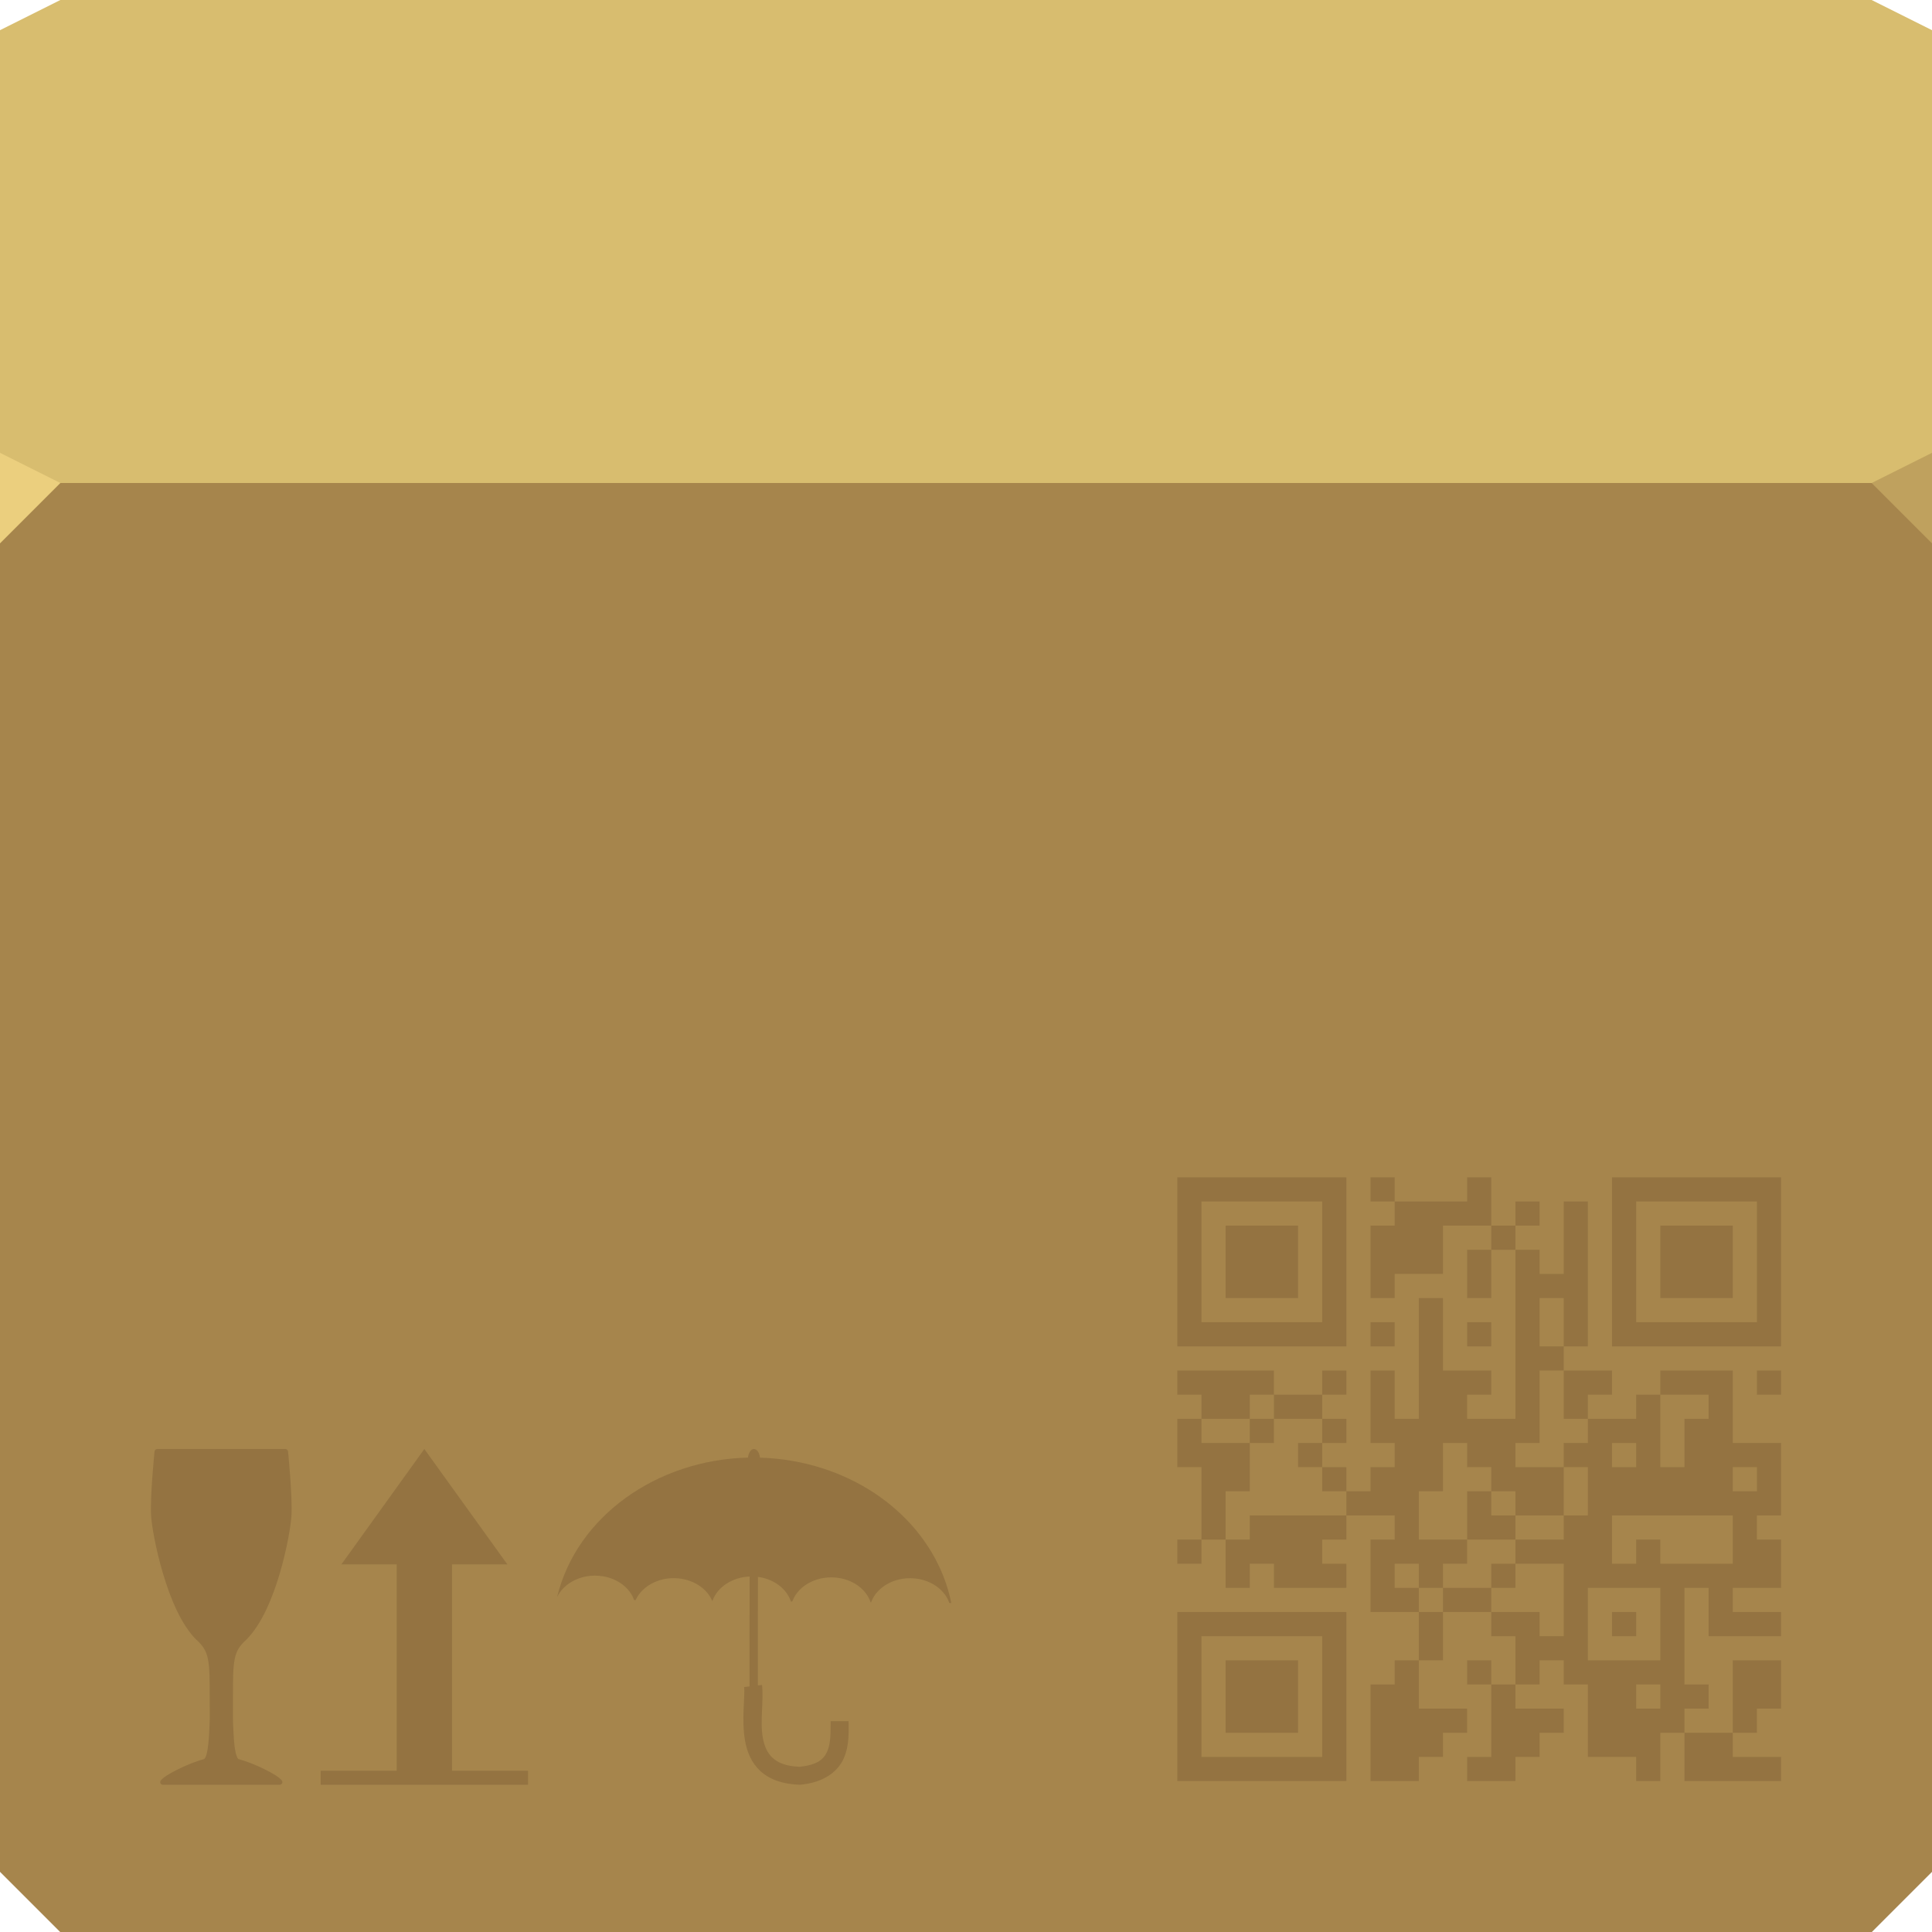 <?xml version="1.0" encoding="UTF-8" standalone="no"?>
<!-- Created with Inkscape (http://www.inkscape.org/) -->

<svg
   xmlns:dc="http://purl.org/dc/elements/1.1/"
   xmlns:cc="http://creativecommons.org/ns#"
   xmlns:rdf="http://www.w3.org/1999/02/22-rdf-syntax-ns#"
   xmlns:svg="http://www.w3.org/2000/svg"
   xmlns="http://www.w3.org/2000/svg"
   xmlns:sodipodi="http://sodipodi.sourceforge.net/DTD/sodipodi-0.dtd"
   xmlns:inkscape="http://www.inkscape.org/namespaces/inkscape"
   version="1.1"
   width="64"
   height="64"
   id="svg13094"
   inkscape:version="0.92.2 5c3e80d, 2017-08-06"
   sodipodi:docname="application-x-archive.svg">
  <sodipodi:namedview
     pagecolor="#ffffff"
     bordercolor="#666666"
     borderopacity="1"
     objecttolerance="10"
     gridtolerance="10"
     guidetolerance="10"
     inkscape:pageopacity="0"
     inkscape:pageshadow="2"
     inkscape:window-width="1920"
     inkscape:window-height="1023"
     id="namedview44"
     showgrid="false"
     inkscape:zoom="10.429825"
     inkscape:cx="25.935598"
     inkscape:cy="31.987292"
     inkscape:window-x="-10"
     inkscape:window-y="35"
     inkscape:window-maximized="1"
     inkscape:current-layer="svg13094" />
  <defs
     id="defs11" />
  <path
     d="M 0,1 2,0 62,0 64,1 64,17 0,17 Z"
     id="path3029"
     style="fill:#d8bd6f;fill-opacity:1;fill-rule:nonzero"
     inkscape:connector-curvature="0"
     sodipodi:nodetypes="ccccccc" />
  <path
     d="m 0,16 64,0 0,46 -2,2 -60,0 -2,-2 z"
     id="path3809"
     style="color:#000000;display:inline;overflow:visible;visibility:visible;fill:#a07c46;fill-opacity:1;fill-rule:nonzero;stroke-width:1;stroke-linecap:butt;stroke-linejoin:miter;stroke-miterlimit:4;stroke-dasharray:none;stroke-dashoffset:0;stroke-opacity:1;marker:none;enable-background:accumulate"
     inkscape:connector-curvature="0"
     sodipodi:nodetypes="ccccccc" />
  <path
     d="m 0,16 64,0 0,46 -2,2 -60,0 -2,-2 z"
     id="path3831"
     style="fill:#a6854c;fill-opacity:1;fill-rule:nonzero"
     inkscape:connector-curvature="0"
     sodipodi:nodetypes="ccccccc" />
  <path
     d="m 64,18 -2,-2 2,-1 z"
     id="path3028"
     style="fill:#bfa15e;fill-opacity:1"
     inkscape:connector-curvature="0"
     sodipodi:nodetypes="cccc" />
  <path
     d="M 0,18 2,16 0,15 Z"
     id="path3028-3"
     style="fill:#ebcf7e;fill-opacity:1"
     inkscape:connector-curvature="0"
     sodipodi:nodetypes="cccc" />
  <path
     inkscape:connector-curvature="0"
     d="M 39,56.2 V 53.4 h 2.8 2.8 V 56.2 59 h -2.8 -2.8 z m 4.8,0 V 54.2 H 41.8 39.8 V 56.2 58.2 h 2 2 z m -3.2,0 V 55 h 1.2 1.2 v 1.2 1.2 h -1.2 -1.2 z m 4.8,1.2 V 55.8 h 0.4 0.4 V 55.4 55 h 0.4 0.4 v -0.8 -0.8 H 46.2 45.4 V 52.2 51 h 0.4 0.4 V 50.6 50.2 H 45.4 44.6 V 50.6 51 H 44.2 43.8 V 51.4 51.8 h 0.4 0.4 V 52.2 52.6 h -1.2 -1.2 V 52.2 51.8 h -0.4 -0.4 V 52.2 52.6 h -0.4 -0.4 v -0.8 -0.8 H 40.2 39.8 V 51.4 51.8 H 39.4 39 V 51.4 51 h 0.4 0.4 V 49.8 48.6 h -0.4 -0.4 v -0.8 -0.8 h 0.4 0.4 V 46.6 46.2 H 39.4 39 V 45.8 45.4 h 1.6 1.6 v 0.4 0.4 h 0.8 0.8 V 45.8 45.4 h 0.4 0.4 v 0.4 0.4 H 44.2 43.8 V 46.6 47 h 0.4 0.4 V 47.4 47.8 H 44.2 43.8 V 48.2 48.6 h 0.4 0.4 V 49 49.4 h 0.4 0.4 V 49 48.6 h 0.4 0.4 V 48.2 47.8 H 45.8 45.4 V 46.6 45.4 h 0.4 0.4 v 0.8 0.8 h 0.4 0.4 V 45 43 h 0.4 0.4 v 1.2 1.2 h 0.8 0.8 v 0.4 0.4 H 49 48.6 V 46.6 47 h 0.8 0.8 V 44.2 41.4 h -0.4 -0.4 v 0.8 0.8 h -0.4 -0.4 v -0.8 -0.8 h 0.4 0.4 V 41 40.6 h -0.8 -0.8 v 0.8 0.8 H 47 46.2 V 42.6 43 H 45.8 45.4 V 41.8 40.6 h 0.4 0.4 V 40.2 39.8 H 45.8 45.4 V 39.4 39 h 0.4 0.4 V 39.4 39.8 h 1.2 1.2 V 39.4 39 h 0.4 0.4 v 0.8 0.8 h 0.4 0.4 V 40.2 39.8 h 0.4 0.4 V 40.2 40.6 H 50.6 50.2 V 41 41.4 h 0.4 0.4 V 41.8 42.2 h 0.4 0.4 V 41 39.8 h 0.4 0.4 v 2.4 2.4 h -0.4 -0.4 v 0.4 0.4 h 0.8 0.8 v 0.4 0.4 H 53 52.6 V 46.6 47 h 0.8 0.8 V 46.6 46.2 h 0.4 0.4 V 45.8 45.4 h 1.2 1.2 v 1.2 1.2 h 0.8 0.8 V 49 50.2 H 58.6 58.2 V 50.6 51 h 0.4 0.4 v 0.8 0.8 H 58.2 57.4 V 53 53.4 h 0.8 0.8 V 53.8 54.2 h -1.2 -1.2 v -0.8 -0.8 H 56.2 55.8 v 1.6 1.6 h 0.4 0.4 v 0.4 0.4 H 56.2 55.8 v 0.4 0.4 h 0.8 0.8 v -1.2 V 55 h 0.8 0.8 v 1.6 h -0.8 v 0.8 H 57.4 V 58.2 h 1.6 V 59 H 55.8 V 57.4 H 55 V 59 H 54.2 V 58.2 H 52.6 V 55.8 H 51.8 V 55 H 51 v 0.8 h -0.8 v 0.8 h 1.6 v 0.8 H 51 V 58.2 H 50.2 V 59 h -1.6 v -0.8 h 0.8 V 55.8 H 48.6 V 55 h 0.8 v 0.8 h 0.8 v -1.6 h -0.8 v -0.8 h -1.6 V 55 h -0.8 v 1.6 h 1.6 v 0.8 H 47.8 V 58.2 H 47 V 59 H 45.4 v -1.6 z m 9.6,-1.2 V 55.8 h -0.8 v 0.8 h 0.8 z m 0,-2.4 V 52.6 H 52.6 V 55 h 2.4 v -1.2 z m -1.6,0 v -0.4 h 0.4 0.4 v 0.4 0.4 H 53.8 53.4 Z M 51.8,53 V 51.8 H 51 50.2 V 51.4 51 h 0.8 0.8 V 50.6 50.2 h 0.4 0.4 V 49.4 48.6 H 52.2 51.8 V 48.2 47.8 h 0.4 0.4 V 47.4 47 h -0.4 -0.4 v -0.8 V 45.4 h -0.4 -0.4 v 1.2 1.2 H 50.6 50.2 V 48.2 48.6 h 0.8 0.8 v 0.8 0.8 H 51 50.2 V 49.8 49.4 H 49.8 49.4 V 49 48.6 H 49 48.6 V 48.2 47.8 h -0.4 -0.4 v 0.8 0.8 h -0.4 -0.4 v 0.8 0.8 h 0.8 0.8 V 51.4 51.8 H 48.2 47.8 V 52.2 52.6 H 47.4 47 V 52.2 51.8 H 46.6 46.2 V 52.2 52.6 h 0.4 0.4 v 0.4 0.4 h 0.4 0.4 V 53 52.6 h 0.8 0.8 v 0.4 0.4 h 0.8 0.8 v 0.4 0.4 h 0.4 0.4 z m -2.4,-0.8 v -0.4 h 0.4 0.4 V 52.2 52.6 h -0.4 -0.4 z m -0.8,-2 v -0.8 h 0.4 0.4 V 49.8 50.2 h 0.4 0.4 V 50.6 51 H 49.4 48.6 Z M 54.2,51.4 v -0.4 h 0.4 0.4 V 51.4 51.8 h 1.2 1.2 v -0.8 -0.8 h -2 -2 v 0.8 0.8 h 0.4 0.4 z m -12.8,-0.8 v -0.4 h 1.6 1.6 V 49.8 49.4 H 44.2 43.8 V 49 48.6 H 43.4 43 V 48.2 47.8 h 0.4 0.4 V 47.4 47 h -0.8 -0.8 V 46.6 46.2 h -0.4 -0.4 V 46.6 47 H 40.6 39.8 V 47.4 47.8 h 0.8 0.8 v 0.8 0.8 h -0.4 -0.4 v 0.8 0.8 h 0.4 0.4 z m 0,-3.2 v -0.4 h 0.4 0.4 V 47.4 47.8 h -0.4 -0.4 z M 58.2,49 V 48.6 H 57.8 57.4 V 49 49.4 h 0.4 0.4 z M 54.2,48.2 V 47.8 H 53.8 53.4 V 48.2 48.6 h 0.4 0.4 z m 1.6,-0.4 v -0.8 h 0.4 0.4 V 46.6 46.2 H 55.8 55 V 47.4 48.6 h 0.4 0.4 z m -4,-4 V 43 h -0.8 v 1.6 h 0.8 v -0.8 z m 6.4,2 v -0.4 h 0.4 0.4 v 0.4 0.4 H 58.6 58.2 Z M 39,41.8 V 39 h 2.8 2.8 V 41.8 44.6 h -2.8 -2.8 z m 4.8,0 V 39.8 H 41.8 39.8 V 41.8 43.8 h 2 2 z m -3.2,0 V 40.6 h 1.2 1.2 V 41.8 43 h -1.2 -1.2 z M 45.4,44.2 v -0.4 h 0.8 v 0.8 h -0.8 z m 3.2,0 v -0.4 h 0.4 0.4 v 0.4 0.4 h -0.4 -0.4 z m 4.8,-2.4 V 39 h 2.8 2.8 v 5.6 h -5.6 v -2.8 z m 4.8,0 V 39.8 H 56.2 54.2 V 41.8 43.8 h 2 2 z m -3.2,0 V 40.6 h 1.2 1.2 V 41.8 43 h -1.2 -1.2 z"
     id="path3108-3"
     style="opacity:1;vector-effect:none;fill:#240d00;fill-opacity:0.144;stroke-width:1;stroke-linecap:butt;stroke-linejoin:miter;stroke-miterlimit:4;stroke-dasharray:none;stroke-dashoffset:0;stroke-opacity:1;marker:none" />
  <path
     inkscape:connector-curvature="0"
     style="color:#000000;display:inline;overflow:visible;visibility:visible;opacity:1;vector-effect:none;fill:#240d00;fill-opacity:0.144;fill-rule:nonzero;stroke-width:1;stroke-linecap:butt;stroke-linejoin:miter;stroke-miterlimit:4;stroke-dasharray:none;stroke-dashoffset:0;stroke-opacity:1;marker:none;enable-background:accumulate"
     d="m 5.207,48 c -0.044,2.6e-5 -0.084,0.037 -0.088,0.08 0,0 -0.153,1.518 -0.113,2.139 0.02,0.313 0.148,1.082 0.393,1.904 0.244,0.822 0.601,1.693 1.104,2.195 -3.87e-5,2.4e-5 0.004,0.002 0.004,0.002 0.226,0.207 0.327,0.368 0.383,0.646 0.055,0.278 0.057,0.677 0.057,1.322 -3.87e-5,0.742 0.008,0.621 -0.02,1.145 -0.014,0.262 -0.038,0.478 -0.072,0.627 -0.017,0.075 -0.037,0.133 -0.057,0.168 -0.02,0.035 -0.034,0.042 -0.037,0.043 -0.268,0.072 -0.578,0.198 -0.846,0.33 -0.268,0.132 -0.484,0.257 -0.586,0.375 -0.021,0.027 -0.028,0.065 -0.014,0.096 0.014,0.031 0.048,0.051 0.082,0.051 h 1.934 1.934 c 0.034,8.4e-5 0.068,-0.02 0.082,-0.051 0.014,-0.031 0.008,-0.07 -0.014,-0.096 -0.102,-0.118 -0.316,-0.243 -0.584,-0.375 -0.268,-0.132 -0.58,-0.258 -0.848,-0.33 -0.004,-0.002 -0.018,-0.008 -0.037,-0.043 -0.02,-0.035 -0.039,-0.093 -0.057,-0.168 -0.035,-0.149 -0.057,-0.365 -0.07,-0.627 -0.027,-0.524 -0.02,-0.403 -0.02,-1.145 0,-0.645 1.36e-5,-1.044 0.057,-1.322 0.055,-0.278 0.155,-0.439 0.381,-0.646 0,-5.79e-4 3.62e-5,-0.001 0.004,-0.002 C 8.671,53.805 9.028,52.935 9.27,52.115 9.511,51.296 9.634,50.531 9.654,50.219 9.694,49.598 9.543,48.09 9.543,48.09 9.543,48.043 9.5,48 9.453,48 H 5.209 Z m 8.85,0 -2.748,3.822 h 1.832 v 6.836 h -2.518 v 0.465 h 2.018 2.834 2.016 v -0.465 h -2.518 v -6.836 h 1.834 z m 10.916,0 c -0.094,7.74e-4 -0.175,0.118 -0.195,0.285 -3.009,0.071 -5.675,1.939 -6.324,4.623 0.202,-0.427 0.697,-0.71 1.246,-0.713 0.09,-3.87e-4 0.182,0.006 0.273,0.021 0.498,0.082 0.894,0.389 1.033,0.789 l 0.049,0.002 c 0.229,-0.506 0.868,-0.816 1.525,-0.707 0.472,0.078 0.855,0.359 1.012,0.729 h 0.01 c 0.164,-0.464 0.665,-0.782 1.23,-0.805 -0.002,1.072 -0.004,2.572 -0.002,3.641 l -0.18,0.021 c 0.037,0.315 -0.095,1.081 0.033,1.791 0.064,0.355 0.207,0.715 0.502,0.988 0.295,0.273 0.727,0.438 1.297,0.457 h 0.02 l 0.02,-0.002 c 0.77,-0.073 1.233,-0.433 1.428,-0.871 0.194,-0.439 0.16,-0.899 0.16,-1.232 h -0.594 c 0,0.356 0.006,0.732 -0.109,0.992 -0.114,0.257 -0.308,0.456 -0.924,0.518 -0.458,-0.019 -0.721,-0.14 -0.893,-0.299 -0.174,-0.161 -0.27,-0.383 -0.32,-0.658 -0.1,-0.551 0.034,-1.235 -0.027,-1.754 l -0.137,0.016 c -0.003,-1.062 -1.47e-4,-2.532 0.002,-3.594 0.017,0.002 0.035,0.003 0.053,0.006 0.506,0.084 0.905,0.4 1.039,0.809 h 0.045 c 0.197,-0.549 0.866,-0.893 1.555,-0.779 0.504,0.083 0.904,0.396 1.039,0.803 h 0.018 c 0.2,-0.547 0.866,-0.889 1.553,-0.775 0.502,0.083 0.9,0.394 1.037,0.799 h 0.066 c -0.479,-2.369 -2.567,-4.236 -5.256,-4.705 -0.363,-0.063 -0.724,-0.099 -1.082,-0.109 -0.016,-0.141 -0.078,-0.251 -0.158,-0.279 -0.014,-0.005 -0.028,-0.006 -0.041,-0.006 z"
     id="path4101-7" />
</svg>
